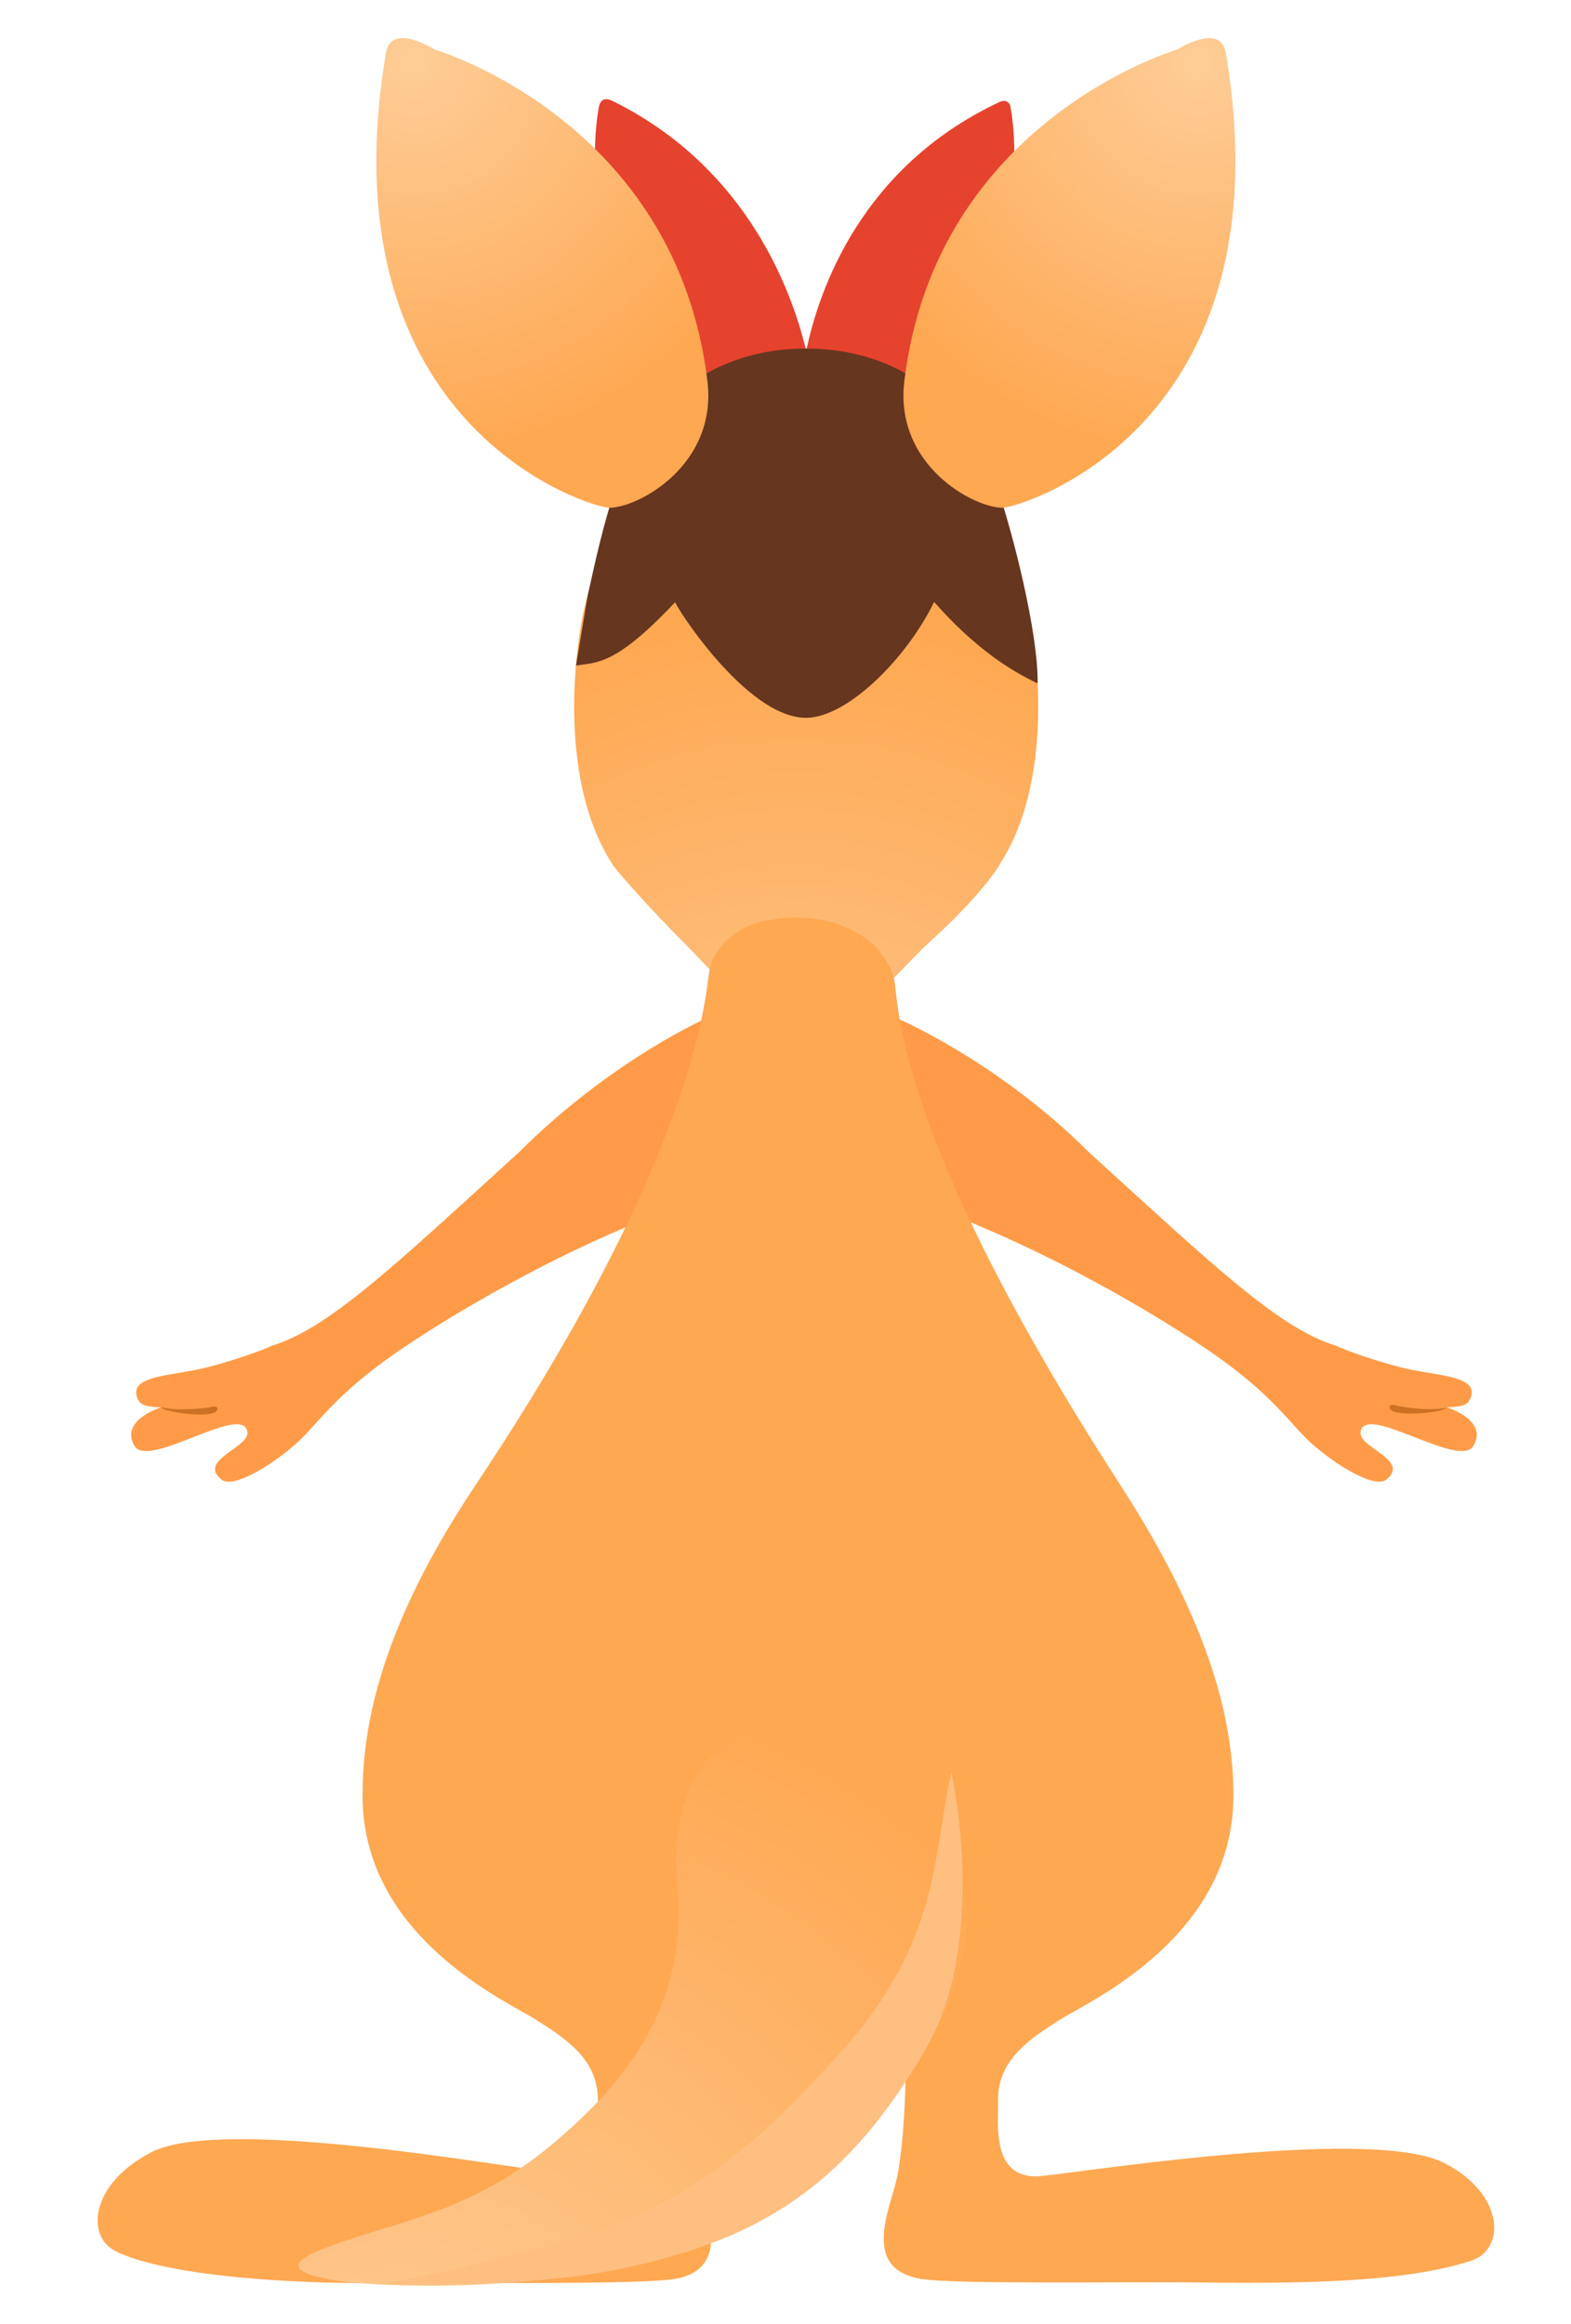 <?xml version="1.0" encoding="utf-8"?>
<!-- Generator: Adobe Illustrator 17.0.0, SVG Export Plug-In . SVG Version: 6.00 Build 0)  -->
<!DOCTYPE svg PUBLIC "-//W3C//DTD SVG 1.1//EN" "http://www.w3.org/Graphics/SVG/1.1/DTD/svg11.dtd">
<svg version="1.1" id="图层_1" xmlns="http://www.w3.org/2000/svg" xmlns:xlink="http://www.w3.org/1999/xlink" x="0px" y="0px"
	 width="345.934px" height="511.671px" viewBox="0 0 345.934 511.671" enable-background="new 0 0 345.934 511.671"
	 xml:space="preserve">
<g id="形状_13_12_">
	<g>
		<path fill="#FF9B48" d="M155.911,224.036c0,0-20.963,9.065-41.707,29.737c-26.979,24.558-41.856,38.82-54.424,42.559
			c-2.046,1.062-9.39,3.541-14.212,4.742c-6.357,1.589-12.911,1.665-15.02,4.018c-1.067,1.188-0.471,3.095,0.545,3.928
			c1.015,0.837,4.391,0.85,4.391,0.85s-9.214,2.767-5.867,8.49c3.048,5.214,23.942-9.596,24.854-3.06
			c0.486,3.491-11.117,6.178-5.655,10.51c2.457,1.948,10.832-2.947,16.633-8.161c4.233-3.802,8.261-10.411,21.324-19.499
			c10.591-7.365,30.456-19.292,51.583-28.18C185.543,250.117,155.911,224.036,155.911,224.036z"/>
	</g>
</g>
<g id="形状_14_22_">
	<g>
		<path fill="#CC7123" d="M46.447,309.789c-1.345,0.35-4.346,0.464-5.813,0.52c-3.011,0.109-5.271-0.509-5.271-0.509
			s0.503,0.487,1.552,0.749c3.053,0.767,7.326,1.193,9.644,0.697C48.38,310.863,48.384,309.286,46.447,309.789z"/>
	</g>
</g>
<g id="形状_13_10_">
	<g>
		<path fill-rule="evenodd" clip-rule="evenodd" fill="#FF9B48" d="M318.575,309.869c0,0,3.379-0.013,4.392-0.85
			c1.017-0.833,1.611-2.74,0.544-3.928c-2.106-2.353-8.663-2.429-15.018-4.018c-4.82-1.201-12.166-3.68-14.215-4.742
			c-12.568-3.739-27.443-18.001-54.424-42.559c-20.741-20.671-43.179-29.955-43.179-29.955s-28.159,26.299,19.026,46.152
			c21.13,8.888,40.992,20.815,51.585,28.18c13.063,9.088,17.088,15.697,21.324,19.499c5.802,5.214,14.175,10.109,16.633,8.161
			c5.463-4.332-6.141-7.019-5.655-10.51c0.911-6.537,21.806,8.274,24.854,3.06C327.791,312.636,318.575,309.869,318.575,309.869z"/>
	</g>
</g>
<g id="脸_5_">
	<g>
		
			<radialGradient id="SVGID_1_" cx="557.85" cy="298.38" r="135.807" gradientTransform="matrix(0.986 0.013 -0.014 1.099 -370.842 -50.046)" gradientUnits="userSpaceOnUse">
			<stop  offset="0" style="stop-color:#FECD97"/>
			<stop  offset="1" style="stop-color:#FEA852"/>
		</radialGradient>
		<path fill="url(#SVGID_1_)" d="M225.607,130.86c-2.337-7.503-4.559-18.354-7.67-27.377c-7.005-20.313-23.25-27.024-40.523-26.74
			c-17.439,0.288-33.981,7.754-40.564,26.819c-3.115,9.025-5.063,19.877-7.404,27.379c-2.341,7.504-7.522,39.57,5.485,59.465
			c-0.065,0.137,5.554,6.982,15.908,17.423c8.509,8.582,13.384,15.628,24.212,16.298c0.067,0.007,0.132,0.018,0.196,0.02
			c0.078,0.002,0.152,0,0.228,0.002c0.891,0.041,1.814,0.045,2.79-0.002c0.172-0.009,0.344-0.038,0.513-0.074
			c13.503-0.925,17.937-9.439,26.367-17.074c10.883-9.857,15.049-16.543,14.987-16.68
			C233.118,170.424,227.946,138.364,225.607,130.86z"/>
	</g>
</g>
<g id="形状_14_20_">
	<g>
		<path fill-rule="evenodd" clip-rule="evenodd" fill="#CC7123" d="M313.218,310.226c-1.465-0.117-4.459-0.358-5.788-0.765
			c-1.912-0.586-1.974,0.99-0.174,1.451c2.295,0.594,6.584,0.349,9.666-0.289c1.06-0.217,1.583-0.682,1.583-0.682
			S316.219,310.463,313.218,310.226z"/>
	</g>
</g>
<radialGradient id="SVGID_2_" cx="402.02" cy="201.539" r="100.213" gradientTransform="matrix(0.986 0 0 1.022 -0.312 1.384)" gradientUnits="userSpaceOnUse">
	<stop  offset="0" style="stop-color:#FFC07D"/>
	<stop  offset="0.571" style="stop-color:#FEB162"/>
	<stop  offset="1" style="stop-color:#FEA852"/>
</radialGradient>
<path fill-rule="evenodd" clip-rule="evenodd" fill="url(#SVGID_2_)" d="M324.017,497.747c-14.226,4.712-36.502,5.109-60.05,4.819
	c-17.491-0.215-54.469,0.479-61.528-0.851c-12.926-2.435-6.315-15.62-4.916-22.262c1.437-6.83,2.153-20.799,1.807-28.2
	c-0.114-2.447-0.245-7.068-4.532-6.838c-4.655,1.417-9.04,2.227-13.088,2.614c-0.027,0.005-0.056,0.009-0.083,0.009
	c-0.33,0.031-0.658,0.063-0.982,0.086c-0.225,0.018-0.455,0.036-0.685,0.049c-0.212,0.018-0.424,0.031-0.634,0.045
	c-0.312,0.018-0.629,0.031-0.948,0.045c-0.156,0.009-0.313,0.018-0.468,0.023c-0.313,0.009-0.629,0.018-0.949,0.023
	c-0.17,0.005-0.341,0.009-0.509,0.009c-0.243,0.005-0.491,0.005-0.736,0.005c-0.245,0-0.493,0-0.736-0.005
	c-0.168,0-0.34-0.004-0.509-0.009c-0.319-0.005-0.636-0.013-0.951-0.023c-0.154-0.005-0.31-0.013-0.466-0.023
	c-0.319-0.013-0.638-0.027-0.949-0.045c-0.21-0.014-0.421-0.027-0.633-0.045c-0.23-0.013-0.46-0.031-0.685-0.049
	c-0.326-0.023-0.652-0.054-0.982-0.086c-0.027,0-0.056-0.005-0.082-0.009c-4.048-0.387-8.433-1.196-13.088-2.614
	c-4.287-0.229-4.418,4.391-4.532,6.838c-0.346,7.401,0.37,21.37,1.807,28.2c1.399,6.641,7.426,19.826-4.916,22.262
	c-7.048,1.391-47.599,0.841-65.09,0.977c-26.636,0.206-50.153-2.574-58.699-7.171c-6.332-3.406-5.137-14.784,8.111-21.632
	c16.658-8.612,85.93,4.858,90.507,4.534c9.669-0.684,7.745-10.991,7.828-15.881c0.159-9.138-7.295-13.812-13.657-17.852
	c-6.362-4.04-38.161-18.154-38.161-49.319c0-16.022,4.356-37.626,24.892-68.395c49.999-74.915,50.603-109.278,51.529-113.435
	c0.927-4.157,5.217-11.7,19.467-11.47c14.25,0.231,19.879,8.532,21.108,13.287s-0.896,33.096,49.876,111.618
	c20.088,31.068,24.892,52.374,24.892,68.395c0,31.165-31.799,45.279-38.161,49.319c-6.362,4.04-13.815,8.715-13.657,17.852
	c0.082,4.891-1.498,16.467,8.109,16.673c4.586,0.104,73.566-11.531,90.226-2.919C331.363,483.143,331.538,495.256,324.017,497.747z"
	/>
<g id="形状_3_拷贝_4_">
	<g>
		<path fill-rule="evenodd" clip-rule="evenodd" fill="#E5432E" d="M222.423,23.079c-0.763-1.206-1.698-0.918-2.468-0.553
			c-30.323,14.279-39.616,41.24-42.422,54.705c-3.9-16.245-14.92-41.317-42.602-54.981c-1.141-0.562-2.509-0.824-3.017,1.104
			c0,0-9.886,45.176,35.699,68.343c-9.413,7.275-19.438,16.657,9.65,4.36c31.561,13.394,18.541,2.445,9.466-4.269
			C232.474,68.617,222.423,23.079,222.423,23.079z"/>
	</g>
</g>
<path fill-rule="evenodd" clip-rule="evenodd" fill="#66361F" d="M177.497,158.052c9.016,0,22.11-13.008,28.176-25.48
	c-0.054-0.443,9.122,11.588,22.818,17.885c0.126-11.309-5.565-33.363-8.676-42.385c-7.005-20.313-22.547-31.32-42.402-31.329
	c-19.421-0.009-35.057,11.011-41.64,30.076c-3.115,9.025-4.793,17.374-6.328,24.122c-0.072,0.317-2.516,15.203-2.621,15.597
	c4.671-0.72,8.729,0,21.856-13.965C148.255,132.628,164.139,158.052,177.497,158.052z"/>
<g id="形状_9_6_">
	<g>
		
			<radialGradient id="SVGID_3_" cx="473.012" cy="25.578" r="86.702" gradientTransform="matrix(0.986 0 0 0.994 -375.167 -11.47)" gradientUnits="userSpaceOnUse">
			<stop  offset="0" style="stop-color:#FECD97"/>
			<stop  offset="1" style="stop-color:#FEA852"/>
		</radialGradient>
		<path fill-rule="evenodd" clip-rule="evenodd" fill="url(#SVGID_3_)" d="M155.775,83.925
			c-6.896-57.46-60.065-73.016-60.065-73.016s-9.403-5.997-10.698,0.553c-13.987,82.554,45.072,100.333,49.162,100.336
			C140.531,111.804,157.993,102.406,155.775,83.925z"/>
	</g>
</g>
<radialGradient id="SVGID_4_" cx="322.149" cy="-525.738" r="179.322" gradientTransform="matrix(-0.594 -0.712 0.77 -0.654 681.035 425.187)" gradientUnits="userSpaceOnUse">
	<stop  offset="0" style="stop-color:#FECD97"/>
	<stop  offset="1" style="stop-color:#FEA852"/>
</radialGradient>
<path fill="url(#SVGID_4_)" d="M149.385,419.711c0.507,15.2-4.942,30.711-20.364,45.71c-13.976,13.593-24.944,19.292-42.148,24.545
	c-17.66,5.392-31.185,9.496-11.278,12.417c1.268,0.186,34.137,3.753,69.18-4.854c26.887-6.603,43.791-20.352,58.716-45.752
	c26.327-44.803-5.942-82.943-38.045-70.803C145.004,388.703,149.19,413.861,149.385,419.711z"/>
<path fill="#FFBF80" d="M185.719,451.202c-15.045,17.061-30.961,31.859-52.624,39.423c-19.092,6.666-49.008,12.376-49.008,12.376
	c22.479-0.199,43.896,0.483,68.204-7.573c24.675-8.178,38.407-22.162,51.202-43.651c14.529-24.403,5.978-61.609,5.978-61.609
	C205.409,408.344,207.083,426.974,185.719,451.202z"/>
<g id="形状_9_8_">
	<g>
		
			<radialGradient id="SVGID_5_" cx="201.768" cy="25.578" r="86.702" gradientTransform="matrix(-0.986 0 0 0.994 462.693 -11.47)" gradientUnits="userSpaceOnUse">
			<stop  offset="0" style="stop-color:#FECD97"/>
			<stop  offset="1" style="stop-color:#FEA852"/>
		</radialGradient>
		<path fill-rule="evenodd" clip-rule="evenodd" fill="url(#SVGID_5_)" d="M269.897,11.462c-1.294-6.55-10.698-0.553-10.698-0.553
			s-53.169,15.556-60.065,73.016c-2.218,18.48,15.244,27.879,21.601,27.873C224.825,111.795,283.884,94.017,269.897,11.462z"/>
	</g>
</g>
</svg>
